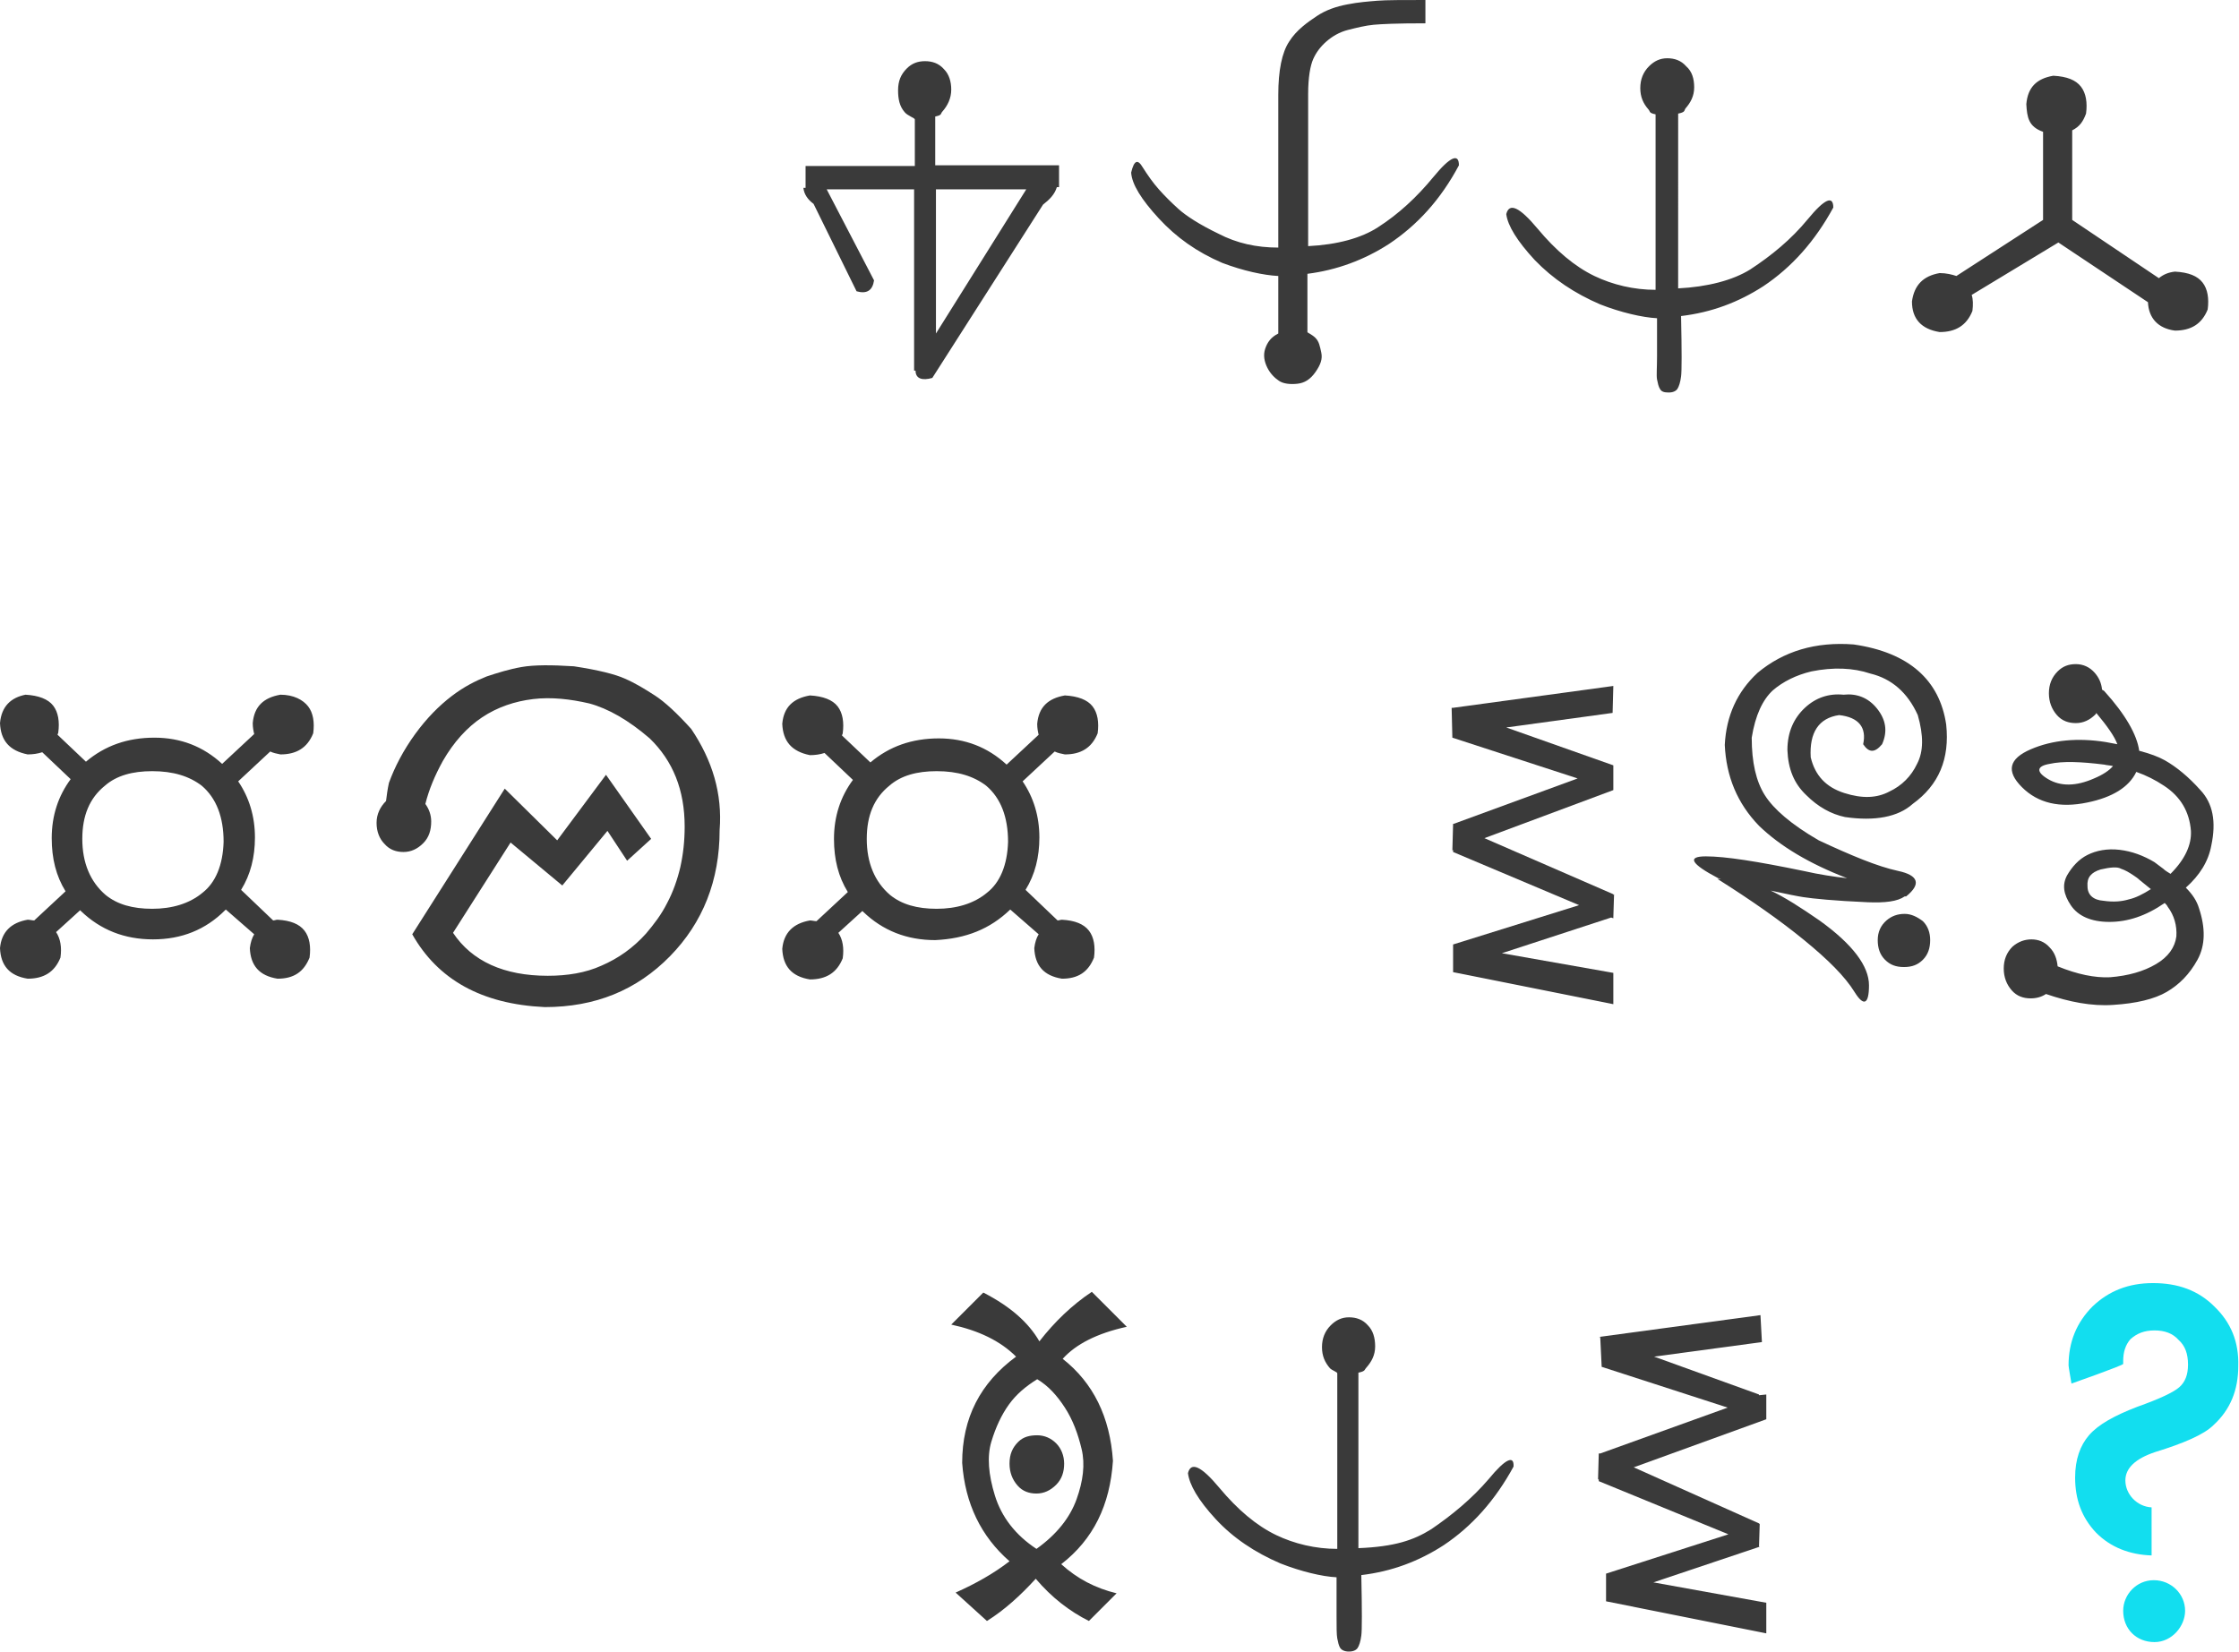 <svg xmlns="http://www.w3.org/2000/svg" version="1.1" x="0" y="0" viewBox="0 0 307.4 226.8" xml:space="preserve"><style type="text/css">
	.st0{fill:#4C4C4C;}
	.st1{fill:#B7B7B7;}
	.st2{fill:#666666;stroke:#000000;stroke-width:8;stroke-miterlimit:10;}
	.st3{fill:#C9CDD3;stroke:#000000;stroke-width:8;stroke-linecap:round;stroke-linejoin:round;stroke-miterlimit:10;}
	.st4{stroke:#000000;stroke-width:8;stroke-linecap:round;stroke-linejoin:round;stroke-miterlimit:10;}
	.st5{fill:#4CB9D3;stroke:#000000;stroke-width:8;stroke-miterlimit:10;}
	.st6{fill:#C9CDD3;stroke:#000000;stroke-width:8;stroke-linecap:round;stroke-miterlimit:10;}
	.st7{fill:#1E1E1E;}
	.st8{fill:#3A3A3A;}
	.st9{fill:#4CB9D3;}
	.st10{fill:#12DEEF;}
</style><path class="st8" d="M111.7 28l5.9 12c1.4 0.4 2.2-0.1 2.4-1.5L113.5 26l12 0v24.9c0 0 0.2 0 0.2 0 0 1.1 0.9 1.4 2.3 1l15.2-23.8c0.9-0.7 1.6-1.4 1.9-2.4h0.3v-3h-17V16c1-0.2 0.7-0.4 1-0.7 0.7-0.8 1.2-1.8 1.2-3 0-1.1-0.3-2.1-1-2.8 -0.7-0.8-1.6-1.1-2.6-1.1 -1 0-1.8 0.3-2.5 1 -0.8 0.8-1.2 1.7-1.2 3 0 1.2 0.2 2.2 0.9 3 0.4 0.5 1.4 0.8 1.4 1v6.4h-15v3h-0.3C110.4 26.7 110.9 27.4 111.7 28zM140.9 26l-12.4 19.8V26L140.9 26zM175.5 37.9v7.9c-1 0.5-1.5 1.2-1.8 2.1 -0.3 0.9-0.1 1.8 0.3 2.6 0.4 0.8 1 1.4 1.6 1.8s1.5 0.5 2.5 0.4 1.8-0.6 2.5-1.6 1-1.8 0.8-2.7 -0.3-1.5-0.8-2 -1.1-0.7-1.1-0.8v-8c4-0.5 7.8-1.9 11.2-4.1 3.9-2.6 7.1-6.1 9.6-10.8 0-1.7-1.2-1.2-3.5 1.6 -2.3 2.8-4.8 5.1-7.6 6.9 -2.3 1.5-5.6 2.4-9.6 2.6v-4.7V12.9c0-2.3 0.3-3.9 0.7-4.8 0.4-0.9 1-1.7 1.8-2.4s1.8-1.3 3-1.6 2.4-0.6 3.5-0.7c1.1-0.1 3.1-0.2 7.1-0.2V0c-3 0-5.4 0-6.6 0.1 -1.2 0.1-2.6 0.2-4.1 0.5 -1.6 0.3-3 0.8-4.2 1.6S178 4.1 177 5.7c-1 1.5-1.5 4-1.5 7.3v14.9V34c-3 0-5.7-0.6-8.2-1.9 -2.7-1.3-4.5-2.5-5.5-3.4s-1.9-1.8-2.7-2.7 -1.5-1.9-2.2-3c-0.7-1.2-1.2-1-1.6 0.7 0.1 1.6 1.4 3.7 3.8 6.3 2.4 2.6 5.2 4.6 8.7 6.1C170.7 37.2 173.5 37.8 175.5 37.9zM219.7 41.8c2.8 1.1 5.8 1.8 7.8 1.9V49c0 1.5-0.1 2.6 0 3.1s0.2 1 0.4 1.3c0.2 0.4 0.6 0.5 1.2 0.5s1-0.2 1.2-0.5c0.2-0.3 0.4-0.9 0.5-1.7 0.1-0.7 0.1-3.5 0-8.3 4.2-0.5 7.9-1.9 11.3-4.1 3.9-2.6 7.1-6.2 9.6-10.8 0-1.7-1.2-1.2-3.5 1.6s-5 5-7.9 6.9c-2.4 1.5-5.9 2.4-9.9 2.6v-6.4V15.6c1-0.2 0.8-0.4 1-0.7 0.7-0.8 1.2-1.7 1.2-2.9 0-1.2-0.3-2.2-1.1-2.9 -0.7-0.8-1.6-1.1-2.6-1.1 -1 0-1.8 0.4-2.5 1.1 -0.8 0.8-1.2 1.8-1.2 3 0 1.2 0.4 2.1 1.1 2.9 0.3 0.3 0 0.5 1 0.7v16.1 8c-3 0-5.9-0.7-8.4-1.9 -2.7-1.3-5.3-3.5-7.8-6.5 -2.5-3-3.9-3.6-4.3-2 0.2 1.6 1.5 3.7 3.9 6.3C213.2 38.3 216.2 40.3 219.7 41.8zM282.6 33.3l12.3 8.2c0.1 2.2 1.4 3.6 3.7 3.9 2.2 0 3.7-0.9 4.5-2.9 0.2-1.5 0-2.8-0.7-3.7 -0.7-0.9-1.9-1.4-3.8-1.5 -0.9 0.1-1.6 0.4-2.2 0.9l-11.9-8V17.9c1-0.5 1.5-1.2 1.9-2.3 0.2-1.5 0-2.8-0.7-3.7 -0.7-0.9-1.9-1.4-3.8-1.5 -2.3 0.4-3.5 1.6-3.7 3.9 0.1 1.8 0.3 3.1 2.3 3.8v12.1l-11.9 7.7c-0.6-0.2-1.4-0.4-2.3-0.4 -2.3 0.4-3.5 1.7-3.8 3.9 0 2.4 1.3 3.8 3.8 4.2 2.2 0 3.7-0.9 4.5-2.9 0.1-0.8 0.1-1.6-0.1-2.2L282.6 33.3zM38.5 95.4c-2.3 0.4-3.6 1.6-3.8 3.9 0 0.6 0.1 1.1 0.2 1.5l-4.4 4.1c-2.6-2.4-5.7-3.6-9.3-3.6 -3.7 0-6.8 1.1-9.4 3.3l-3.9-3.7c0-0.1 0.1-0.2 0.1-0.3 0.2-1.5 0-2.8-0.7-3.7s-2-1.4-3.8-1.5C1.5 95.8 0.2 97 0 99.3c0.1 2.4 1.3 3.8 3.8 4.3 0.7 0 1.4-0.1 2-0.3l3.9 3.7c-1.7 2.3-2.6 5-2.6 8.1 0 2.8 0.6 5.2 1.9 7.3l-4.3 4c-0.3 0-0.6-0.1-0.9-0.1 -2.3 0.4-3.6 1.7-3.8 3.9 0.1 2.4 1.3 3.8 3.8 4.2 2.2 0 3.7-0.9 4.5-2.9 0.2-1.4 0-2.6-0.6-3.5l3.3-3c0 0 0.1 0.1 0.1 0.1 2.7 2.6 6 3.9 9.9 3.9 3.9 0 7.2-1.3 9.9-4 0 0 0 0 0.1-0.1l3.9 3.4c-0.3 0.5-0.5 1.1-0.6 1.9 0.1 2.4 1.3 3.8 3.8 4.2 2.2 0 3.6-0.9 4.4-2.9 0.2-1.5 0-2.8-0.7-3.7 -0.7-0.9-1.9-1.4-3.7-1.5 -0.2 0-0.4 0.1-0.6 0.1l-4.4-4.2c1.3-2.1 1.9-4.5 1.9-7.2 0-2.9-0.8-5.5-2.3-7.7l4.4-4.1c0.4 0.2 0.9 0.3 1.4 0.4 2.2 0 3.7-0.9 4.5-2.9 0.2-1.5 0-2.8-0.7-3.7S40.3 95.4 38.5 95.4zM27.8 122.6c-1.8 1.5-4.2 2.2-6.9 2.2 -2.7 0-4.8-0.6-6.4-1.9 -2.1-1.8-3.2-4.4-3.2-7.7 0-3.2 1-5.6 3.1-7.3 1.6-1.4 3.8-2 6.5-2 2.9 0 5.1 0.7 6.8 2 2 1.7 3 4.3 3 7.7C30.6 118.8 29.6 121.2 27.8 122.6zM89.9 95.5c-1.4-0.9-2.7-1.7-4.1-2.3 -1.3-0.6-3.7-1.2-7-1.7 -3.1-0.2-5.5-0.2-7.2 0.1 -1.7 0.3-3.3 0.8-4.8 1.3 -1.5 0.6-3.1 1.4-4.8 2.7s-3.4 3-5 5.2 -2.8 4.5-3.6 6.7c-0.2 0.9-0.3 1.7-0.4 2.5 0 0 0 0 0 0 -0.8 0.8-1.3 1.8-1.3 3 0 1.2 0.4 2.2 1.1 2.9 0.7 0.8 1.6 1.1 2.6 1.1s1.9-0.4 2.7-1.2 1.1-1.8 1.1-3c0-0.9-0.3-1.7-0.8-2.4 0.5-2 1.3-3.9 2.4-5.9 1.5-2.6 3.3-4.6 5.4-6s4.5-2.2 7-2.5c2.5-0.3 5.1 0 7.7 0.6 2.6 0.7 5.4 2.3 8.3 4.8 3.2 3.1 4.8 7.1 4.8 12.1 0 2-0.2 3.8-0.6 5.6 -0.4 1.7-1 3.4-1.8 4.9 -0.8 1.6-1.8 2.9-2.9 4.2 -1.8 2-3.8 3.4-6.1 4.4 -2.2 1-4.7 1.4-7.4 1.4 -6 0-10.4-2-13-5.9l7.9-12.4 7.1 5.9 6.2-7.5 2.7 4.1 3.3-3 -6.2-8.8 -6.7 9 -7.2-7.1 -12.7 20c3.5 6.2 9.5 9.6 18.2 10 6.9 0 12.6-2.3 17.2-7 4.5-4.6 6.8-10.4 6.8-17.3 0.4-5-1-9.6-3.9-13.9C93 98 91.3 96.4 89.9 95.5zM138.7 124.9l3.9 3.4c-0.3 0.5-0.5 1.1-0.6 1.9 0.1 2.4 1.3 3.8 3.8 4.2 2.2 0 3.6-0.9 4.4-2.9 0.2-1.5 0-2.8-0.7-3.7 -0.7-0.9-1.9-1.4-3.7-1.5 -0.2 0-0.4 0.1-0.6 0.1l-4.4-4.2c1.3-2.1 1.9-4.5 1.9-7.2 0-2.9-0.8-5.5-2.3-7.7l4.4-4.1c0.4 0.2 0.9 0.3 1.4 0.4 2.2 0 3.7-0.9 4.5-2.9 0.2-1.5 0-2.8-0.7-3.7s-2-1.4-3.8-1.5c-2.3 0.4-3.6 1.6-3.8 3.9 0 0.6 0.1 1.1 0.2 1.5l-4.4 4.1c-2.6-2.4-5.7-3.6-9.3-3.6 -3.7 0-6.8 1.1-9.4 3.3l-3.9-3.7c0-0.1 0.1-0.2 0.1-0.3 0.2-1.5 0-2.8-0.7-3.7s-2-1.4-3.8-1.5c-2.3 0.4-3.6 1.6-3.8 3.9 0.1 2.4 1.3 3.8 3.8 4.3 0.7 0 1.4-0.1 2-0.3l3.9 3.7c-1.7 2.3-2.6 5-2.6 8.1 0 2.8 0.6 5.2 1.9 7.3l-4.3 4c-0.3 0-0.6-0.1-0.9-0.1 -2.3 0.4-3.6 1.7-3.8 3.9 0.1 2.4 1.3 3.8 3.8 4.2 2.2 0 3.7-0.9 4.5-2.9 0.2-1.4 0-2.6-0.6-3.5l3.3-3c0 0 0.1 0.1 0.1 0.1 2.7 2.6 6 3.9 9.9 3.9C132.6 128.9 135.9 127.6 138.7 124.9 138.7 124.9 138.7 124.9 138.7 124.9zM135.5 122.6c-1.8 1.5-4.2 2.2-6.9 2.2 -2.7 0-4.8-0.6-6.4-1.9 -2.1-1.8-3.2-4.4-3.2-7.7 0-3.2 1-5.6 3.1-7.3 1.6-1.4 3.8-2 6.5-2 2.9 0 5.1 0.7 6.8 2 2 1.7 3 4.3 3 7.7C138.3 118.8 137.3 121.2 135.5 122.6z"/><polygon class="st8" points="199.5 129.7 199.5 129.7 199.5 133.5 221.5 137.9 221.5 133.6 206.2 130.9 221.2 126 221.5 126.1 221.5 126 221.6 122.8 221.5 122.9 221.5 122.8 203.8 115.1 221.5 108.5 221.5 105.1 221.5 105.2 221.5 105.1 206.8 99.9 221.4 97.9 221.5 94.2 199.5 97.2 199.5 97.2 199.3 97.2 199.4 101.3 216.6 106.9 199.4 113.2 199.5 113.2 199.5 113.2 199.4 116.8 199.5 116.7 199.5 117 216.8 124.3 199.5 129.7 "/><path class="st8" d="M254.5 88.5c-5.2-0.4-9.6 0.9-13.2 3.9 -2.8 2.6-4.3 5.9-4.5 9.9 0.2 4.3 1.7 8 4.7 11.1 2.9 2.8 6.9 5.2 12.1 7.2 -1.8-0.2-3.8-0.5-6-1 -6.3-1.3-10.7-2-13.4-2 -2.6 0-2.1 1 1.7 3 0.1 0 0.3 0.1 0.4 0.1l-0.5 0c4.6 2.9 8.6 5.7 11.9 8.4s5.6 5 6.9 7.1 2 1.7 2-0.9 -2.2-5.6-6.8-8.9c-2.6-1.8-4.8-3.2-6.7-4.1 2.3 0.5 3.8 0.8 4.5 0.9 1.3 0.2 4.2 0.5 8.8 0.7 2.4 0.1 4.1-0.1 5.1-0.8 0.1 0 0.1 0 0.2 0 2.1-1.7 1.7-2.9-1.1-3.5s-6.4-2.1-10.9-4.2c-3.8-2.2-6.2-4.3-7.4-6.2s-1.8-4.5-1.8-7.9c0.5-3.1 1.5-5.2 2.9-6.5 1.4-1.2 3.2-2.1 5.3-2.6 3-0.6 5.7-0.5 8.1 0.3 2.9 0.7 5.1 2.6 6.5 5.7 0.8 2.8 0.8 5-0.1 6.7 -0.8 1.7-2.1 3-3.8 3.8 -1.7 0.9-3.7 1-6.2 0.2 -2.5-0.8-4-2.4-4.6-4.9 -0.2-3.4 1.1-5.4 3.9-5.8 2.7 0.3 3.8 1.7 3.3 4 0.8 1.2 1.6 1.2 2.6 0 0.8-1.8 0.5-3.4-0.7-4.9s-2.8-2.1-4.6-1.9c-2-0.2-3.8 0.4-5.3 1.8s-2.4 3.3-2.4 5.8c0.1 2.6 0.9 4.6 2.6 6.2 1.6 1.6 3.4 2.6 5.3 3 4.1 0.6 7.3 0 9.3-1.8 3.6-2.6 5.1-6.2 4.6-10.9C266.3 93.4 262.1 89.6 254.5 88.5zM261.5 125.5c-1 0-1.8 0.3-2.5 0.9 -0.8 0.7-1.2 1.6-1.2 2.7 0 1.1 0.3 2 1 2.7 0.7 0.7 1.5 1 2.6 1s1.9-0.3 2.6-1c0.7-0.7 1-1.6 1-2.7 0-1-0.3-1.9-1-2.6C263.2 125.9 262.4 125.5 261.5 125.5zM290.1 138c3.2-0.2 5.7-0.8 7.4-1.8 1.7-1 3.1-2.4 4.2-4.4 1.1-2 1.1-4.4 0.2-7.1 -0.3-1-0.9-1.9-1.8-2.8 1.9-1.7 3.1-3.6 3.5-5.8 0.7-3.3 0.2-5.8-1.5-7.6 -1.6-1.8-3.3-3.2-4.9-4.1 -0.9-0.5-2-0.9-3.5-1.3 -0.3-2.2-1.9-5-4.8-8.2 -0.1-0.1-0.2-0.1-0.3-0.2 -0.1-0.9-0.4-1.6-1-2.3 -0.7-0.8-1.6-1.2-2.6-1.2s-1.8 0.3-2.5 1c-0.8 0.8-1.2 1.8-1.2 3 0 1.2 0.4 2.2 1.1 3 0.7 0.8 1.6 1.1 2.6 1.1s1.9-0.4 2.7-1.2c0 0 0.1-0.1 0.1-0.2 1.5 1.8 2.5 3.2 2.9 4.3 -0.5-0.1-1-0.2-1.6-0.3 -3.8-0.6-7.3-0.3-10.3 1 -3 1.3-3.4 3-1.2 5.2 2.2 2.2 5.2 2.9 9 2.1 3.4-0.7 5.7-2.1 6.7-4.2 1.4 0.5 2.6 1.1 3.8 1.9 2.3 1.5 3.5 3.6 3.7 6.2 0.1 1.9-0.8 3.9-2.8 5.9 -0.3-0.2-0.7-0.4-1-0.7 -0.4-0.3-0.8-0.6-1.2-0.9 -1.5-0.9-3.1-1.5-4.8-1.7 -1.7-0.2-3.2 0.1-4.4 0.7 -1.2 0.6-2.1 1.6-2.8 2.8 -0.7 1.3-0.5 2.6 0.5 4.1 1 1.5 2.8 2.3 5.3 2.3 2.5 0 5-0.8 7.6-2.6 0.2 0.2 0.3 0.3 0.4 0.5 0.9 1.2 1.3 2.6 1.2 4.1 -0.2 1.5-1.1 2.8-2.8 3.8 -1.7 1-3.8 1.6-6.3 1.8 -2.1 0.1-4.5-0.4-7.2-1.5 -0.1-1-0.4-1.9-1.1-2.6 -0.7-0.8-1.6-1.1-2.5-1.1s-1.8 0.3-2.6 1c-0.8 0.8-1.2 1.8-1.2 3 0 1.2 0.4 2.2 1.1 3 0.7 0.8 1.6 1.1 2.6 1.1 0.8 0 1.5-0.2 2.1-0.6C284.1 137.6 287.2 138.2 290.1 138zM287.5 106.9c-2.5 1.1-4.6 1.1-6.3 0.1s-1.6-1.8 0.2-2.1c1.8-0.4 4.3-0.3 7.5 0.1 0.4 0.1 0.8 0.1 1.2 0.2C289.6 105.8 288.7 106.4 287.5 106.9zM288.8 123.7c-1.4-0.1-2.2-0.8-2.2-2 -0.1-1.2 0.5-1.9 1.8-2.3 1.3-0.3 2.3-0.4 2.8-0.1 0.6 0.2 1.1 0.5 1.7 0.9 0.3 0.2 0.6 0.4 0.8 0.6 0.6 0.5 1.1 0.9 1.6 1.3 -1.1 0.7-2.1 1.2-3 1.4C291.3 123.8 290.2 123.9 288.8 123.7zM139.8 198c-0.8 0.8-1.2 1.7-1.2 3 0 1.2 0.4 2.2 1.1 3s1.6 1.1 2.6 1.1 1.9-0.4 2.7-1.2 1.1-1.8 1.1-2.9c0-1.1-0.4-2.1-1.1-2.8s-1.6-1.1-2.6-1.1S140.5 197.3 139.8 198zM154.7 182.2l-4.8-4.8c-2.7 1.8-5.1 4.1-7.2 6.8 -1.5-2.6-4-4.8-7.7-6.7l-4.4 4.4c3.7 0.8 6.7 2.2 8.9 4.4 -4.9 3.6-7.4 8.4-7.4 14.6 0.4 5.6 2.6 10.1 6.5 13.5 -2.2 1.7-4.7 3.1-7.4 4.3l4.3 3.9c2.4-1.5 4.6-3.5 6.7-5.8 2.2 2.6 4.7 4.5 7.3 5.8l3.8-3.8c-2.9-0.7-5.4-2-7.6-4 4.4-3.4 6.7-8.1 7.1-14.2 -0.4-6-2.7-10.7-6.9-14C147.7 184.6 150.6 183.1 154.7 182.2zM146.2 193.3c1.1 1.7 1.8 3.6 2.3 5.7s0.2 4.4-0.7 6.9 -2.7 4.8-5.5 6.8c-2.9-1.9-4.8-4.4-5.7-7.3s-1.1-5.4-0.5-7.4 1.4-3.7 2.4-5.1 2.3-2.5 3.9-3.5C143.9 190.3 145.1 191.6 146.2 193.3zM204.4 203.1c-2.3 2.7-5.1 5-7.9 6.9 -2.4 1.5-5 2.4-10 2.6v-6.4 -17.7c1-0.2 0.8-0.4 1.1-0.7 0.7-0.8 1.2-1.7 1.2-2.9 0-1.2-0.3-2.2-1-2.9 -0.7-0.8-1.6-1.1-2.6-1.1 -1 0-1.8 0.4-2.5 1.1 -0.8 0.8-1.2 1.8-1.2 3 0 1.2 0.4 2.1 1.1 2.9 0.3 0.3 1 0.5 1 0.7v16.1 8c-3 0-5.9-0.7-8.4-1.9 -2.7-1.3-5.3-3.5-7.8-6.5s-3.9-3.6-4.3-2c0.2 1.6 1.4 3.7 3.8 6.3s5.4 4.6 8.9 6.1c2.8 1.1 5.7 1.8 7.7 1.9v5.3c0 1.5 0 2.6 0.1 3.1s0.2 1 0.4 1.3 0.6 0.5 1.2 0.5 1-0.2 1.2-0.5 0.4-0.9 0.5-1.7c0.1-0.7 0.1-3.5 0-8.3 4.2-0.5 7.9-1.9 11.3-4.1 3.9-2.6 7.1-6.2 9.6-10.8C207.9 199.8 206.7 200.3 204.4 203.1z"/><polygon class="st8" points="241.6 212.4 241.5 212.5 241.5 212.4 241.6 209.2 241.5 209.3 241.5 209.2 224.3 201.5 242.5 194.9 242.5 191.5 241.5 191.6 241.5 191.5 227.1 186.3 241.9 184.3 241.7 180.6 219.5 183.6 219.5 183.6 219.7 183.6 219.9 187.7 237.2 193.3 219.7 199.6 219.5 199.6 219.5 199.6 219.4 203.2 219.5 203.1 219.5 203.4 237.3 210.7 220.5 216.1 220.5 216.1 220.5 216.1 220.5 219.9 242.5 224.3 242.5 220.1 227 217.3 "/><path class="st10" d="M304 179.4c-2.2-2.2-5-3.2-8.4-3.2 -3.4 0-6.1 1.1-8.3 3.2 -2.2 2.2-3.3 4.9-3.3 8.1 0 0.2 0.3 1.9 0.4 2.5 0 0 7.1-2.5 7.1-2.7v-0.4c0-1.2 0.3-2.2 1-3 0.9-0.8 1.9-1.2 3.3-1.2 1.4 0 2.5 0.4 3.3 1.3 0.9 0.8 1.3 1.9 1.3 3.4 0 1.4-0.4 2.4-1.2 3.1 -0.8 0.7-2.7 1.6-5.8 2.7 -3.1 1.2-5.3 2.4-6.6 3.9 -1.2 1.4-1.9 3.3-1.9 5.8 0 3 0.9 5.5 2.9 7.6 2 2 4.6 3 7.6 3.1V207c-2-0.1-3.6-1.8-3.6-3.7 0-1.7 1.4-3 4.1-3.9 3.9-1.2 6.7-2.4 8-3.7 2.3-2.1 3.4-4.8 3.4-8.1C307.4 184.3 306.3 181.6 304 179.4zM295.7 217c-2.4 0-4.2 2-4.2 4.2 0 2.5 1.8 4.3 4.3 4.3 2.4 0 4.2-2.2 4.2-4.3C300 218.9 298.1 217 295.7 217z"/></svg>